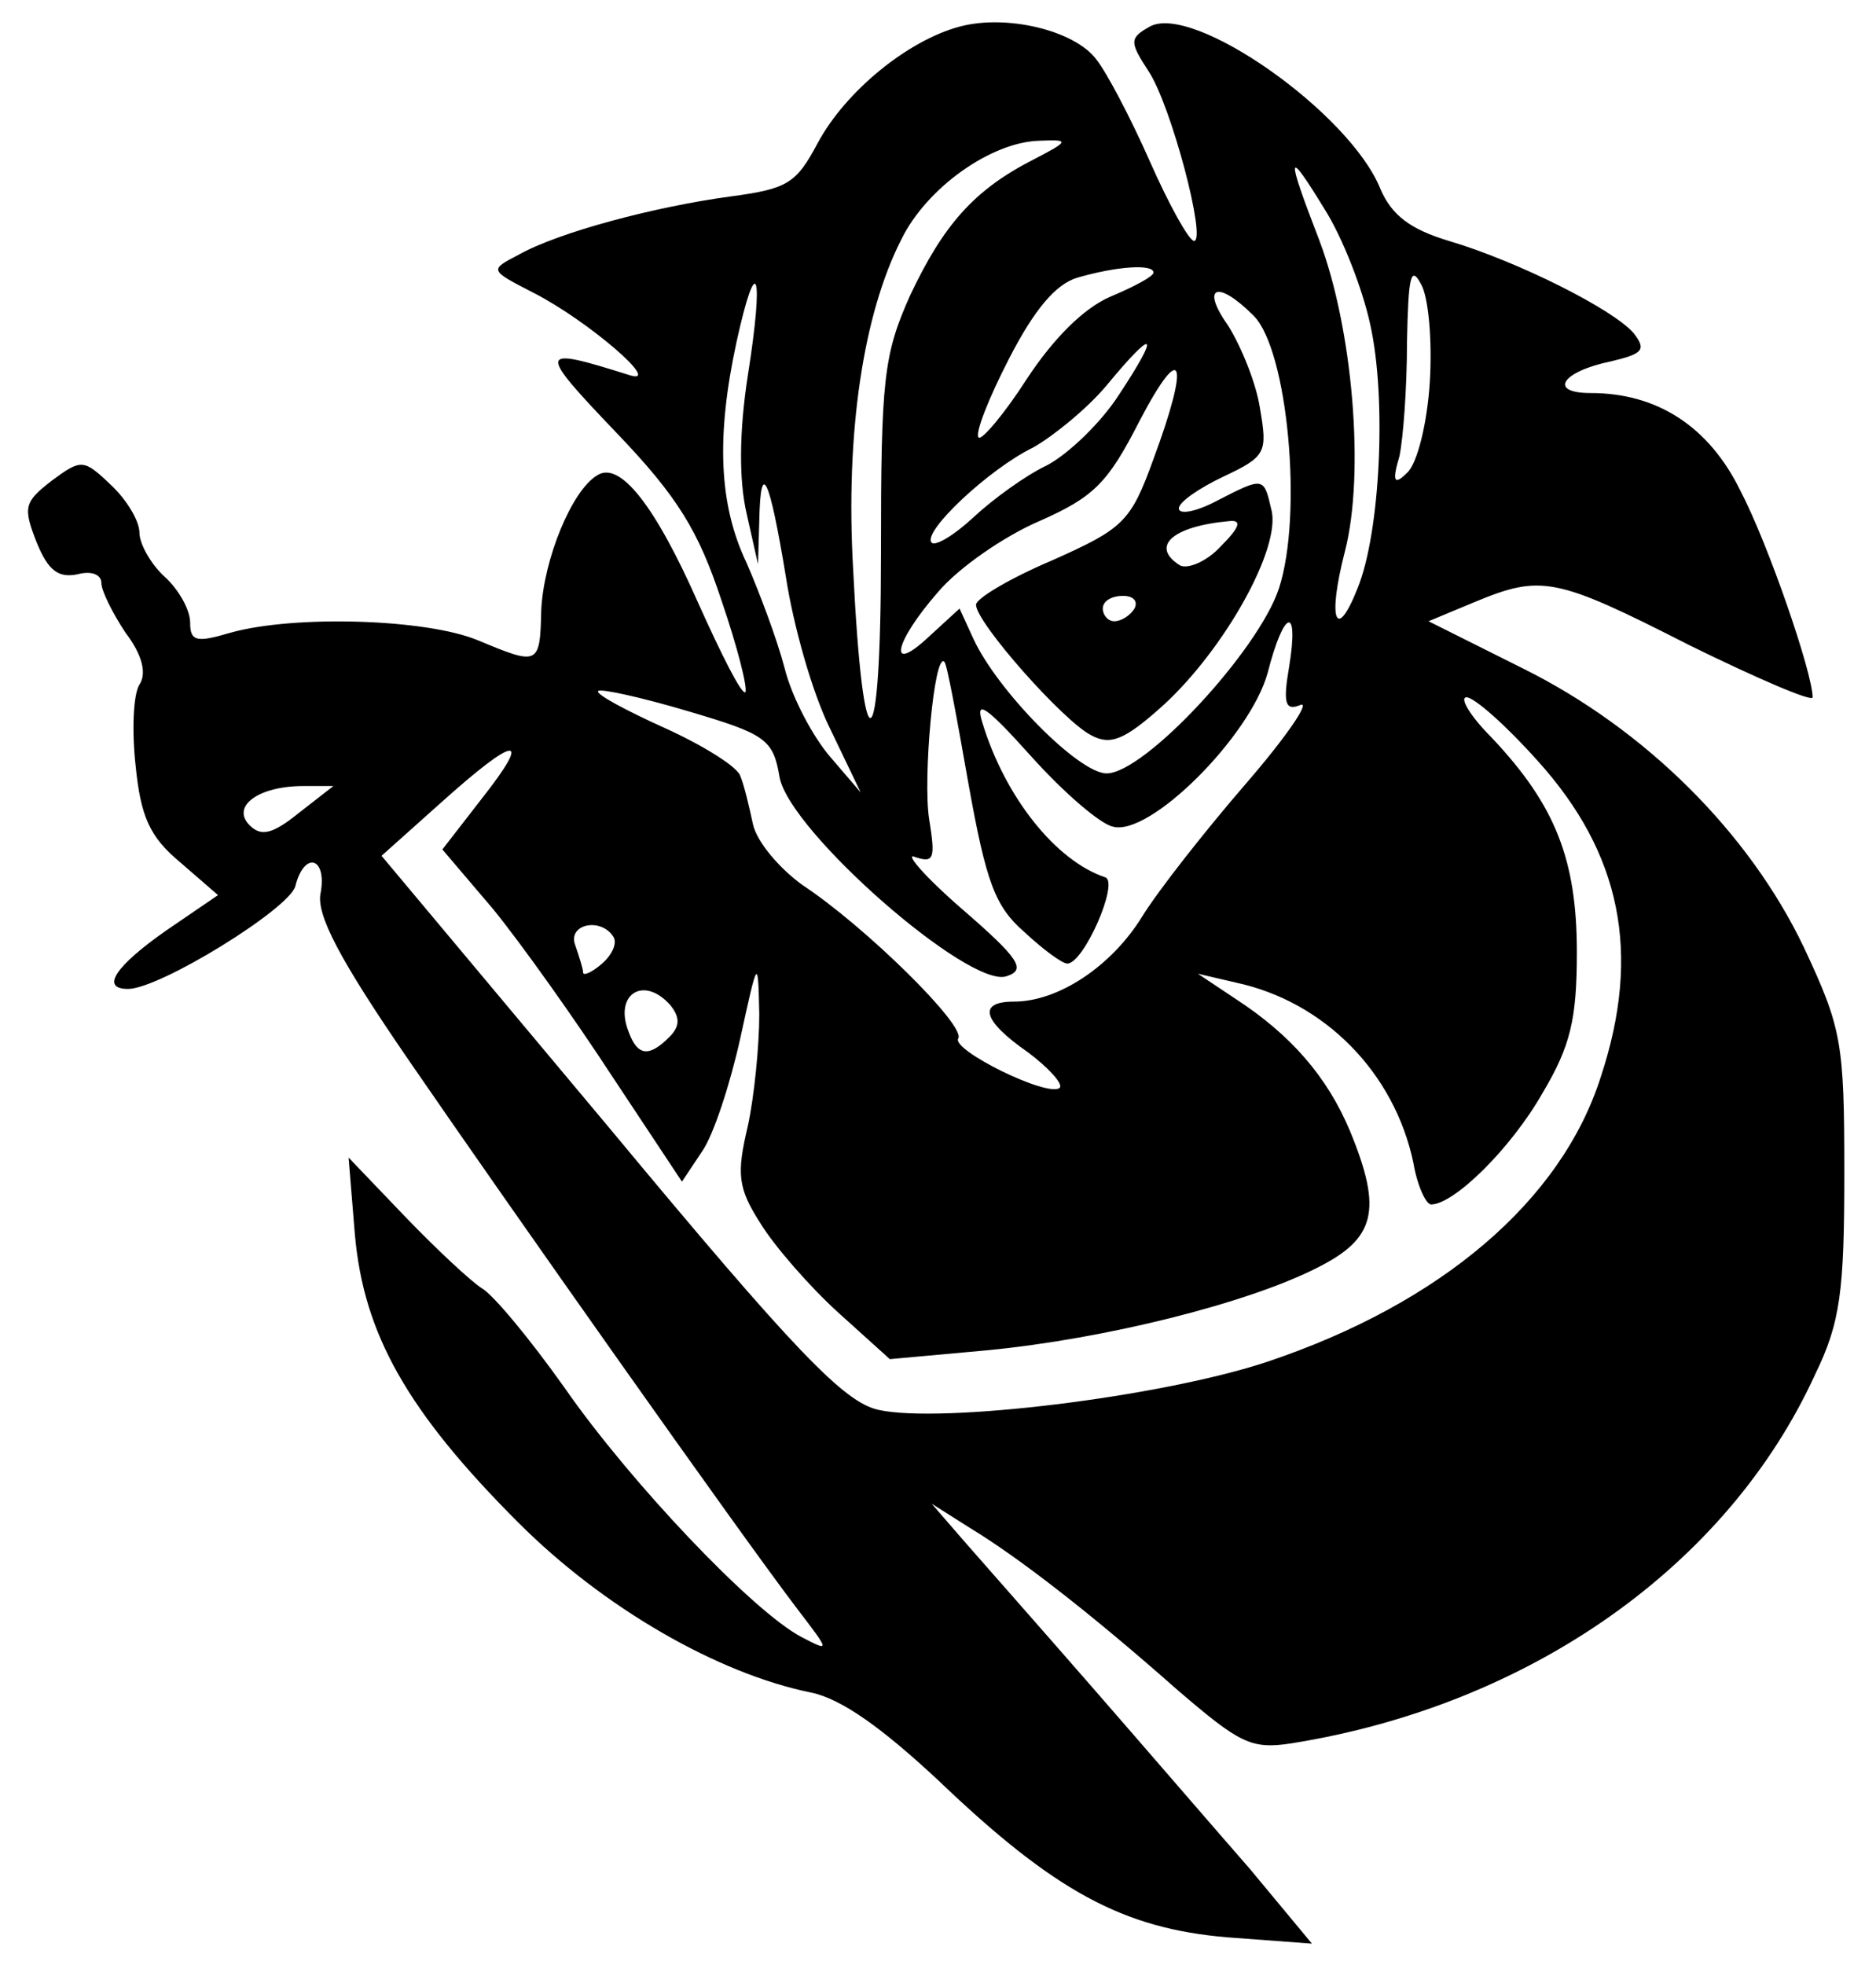 <?xml version="1.0" standalone="no"?>
<!DOCTYPE svg PUBLIC "-//W3C//DTD SVG 20010904//EN"
 "http://www.w3.org/TR/2001/REC-SVG-20010904/DTD/svg10.dtd">
<svg version="1.0" xmlns="http://www.w3.org/2000/svg"
 width="148pt" height="155pt" viewBox="0 0 148 155"
 preserveAspectRatio="xMidYMid meet">

<g transform="translate(0,155) scale(0.1,-0.1)"
fill="#000000" stroke="none">
<path d="M757 1529 c-41 -11 -90 -51 -112 -92 -17 -32 -24 -36 -69 -42 -59 -8
-135 -28 -167 -46 -23 -12 -23 -12 12 -30 43 -22 102 -73 76 -65 -73 23 -74
21 -11 -45 49 -51 65 -78 83 -132 13 -38 21 -70 19 -73 -3 -2 -19 30 -37 70
-34 77 -62 113 -80 101 -20 -12 -42 -66 -44 -106 -1 -44 -2 -44 -50 -24 -41
17 -145 20 -195 6 -27 -8 -32 -7 -32 8 0 10 -9 26 -20 36 -11 10 -20 26 -20
35 0 9 -10 26 -23 38 -21 20 -23 20 -46 3 -22 -17 -23 -21 -12 -49 9 -22 17
-28 32 -25 11 3 19 0 19 -7 0 -6 9 -24 19 -39 13 -17 17 -32 11 -41 -5 -8 -6
-37 -3 -64 4 -40 11 -56 35 -76 l30 -26 -41 -28 c-40 -28 -52 -46 -30 -46 25
0 127 63 132 81 7 28 25 23 20 -5 -4 -17 15 -53 70 -133 79 -115 261 -373 306
-432 26 -34 26 -34 3 -22 -38 20 -135 122 -187 197 -27 38 -56 73 -65 78 -8 5
-35 30 -60 56 l-45 47 5 -61 c7 -78 41 -139 129 -227 67 -67 157 -119 231
-134 24 -5 56 -28 100 -69 92 -88 146 -117 228 -124 l67 -5 -49 59 c-28 32
-84 97 -125 144 -41 47 -86 98 -100 114 l-26 30 30 -19 c38 -23 95 -67 164
-128 49 -42 58 -47 90 -42 188 30 344 140 413 291 20 41 23 66 23 159 0 103
-2 114 -32 178 -43 90 -125 172 -222 220 l-74 37 36 15 c53 22 64 20 170 -34
53 -26 97 -45 97 -41 0 19 -35 121 -57 163 -25 51 -66 77 -118 77 -34 0 -23
17 16 25 25 6 28 9 18 22 -16 19 -92 57 -146 73 -30 9 -45 20 -54 41 -24 60
-148 147 -182 128 -16 -9 -16 -12 -1 -35 18 -27 46 -134 36 -134 -4 0 -20 29
-35 63 -15 34 -34 70 -42 80 -17 23 -71 36 -108 26z m58 -105 c-47 -24 -71
-52 -97 -107 -21 -47 -23 -66 -23 -204 0 -167 -14 -174 -22 -11 -6 107 8 200
38 259 20 41 71 77 109 78 24 1 24 0 -5 -15z m266 -130 c13 -58 8 -164 -10
-208 -17 -43 -24 -25 -10 29 16 62 6 176 -20 245 -27 70 -26 74 4 25 14 -22
30 -63 36 -91z m-171 41 c0 -3 -15 -11 -34 -19 -21 -9 -45 -33 -66 -65 -18
-28 -36 -49 -38 -46 -3 3 8 31 24 62 20 39 37 59 54 64 31 9 60 11 60 4z m218
-86 c-2 -33 -10 -65 -18 -72 -10 -10 -12 -7 -6 13 3 14 6 54 6 90 1 52 3 61
11 46 6 -10 9 -45 7 -77z m-538 5 c-7 -45 -7 -83 -1 -109 l9 -40 1 34 c1 50 8
35 21 -44 6 -39 21 -92 35 -120 l24 -50 -24 28 c-13 15 -30 46 -36 70 -6 23
-20 60 -30 83 -22 46 -24 100 -8 174 16 73 22 56 9 -26z m399 47 c27 -27 39
-157 20 -215 -16 -49 -106 -146 -136 -146 -22 0 -86 65 -105 106 l-11 24 -24
-22 c-33 -31 -28 -5 7 35 16 19 52 44 80 56 43 19 54 30 79 79 34 65 40 48 11
-30 -18 -50 -24 -55 -80 -80 -33 -14 -60 -30 -60 -35 0 -14 69 -92 91 -103 15
-8 26 -4 57 24 48 44 93 124 85 154 -6 26 -6 26 -43 7 -17 -9 -30 -11 -30 -6
0 5 16 16 35 25 34 16 35 19 29 54 -3 20 -15 49 -25 65 -22 31 -9 37 20 8z
m-106 -62 c-14 -22 -40 -47 -57 -56 -17 -8 -43 -27 -58 -41 -15 -14 -30 -23
-33 -20 -8 8 45 58 80 75 16 9 43 31 58 49 38 46 43 43 10 -7z m80 -120 c-11
-12 -26 -18 -32 -15 -24 15 -6 31 39 35 10 1 8 -5 -7 -20z m-68 -49 c-3 -5
-10 -10 -16 -10 -5 0 -9 5 -9 10 0 6 7 10 16 10 8 0 12 -4 9 -10z m122 -46
c-5 -29 -3 -35 9 -30 8 3 -11 -25 -43 -62 -32 -37 -69 -84 -82 -105 -24 -39
-66 -67 -101 -67 -29 0 -25 -15 11 -40 16 -12 28 -25 25 -28 -9 -8 -86 30 -80
39 6 10 -73 88 -123 121 -18 13 -36 34 -39 48 -3 14 -7 31 -10 38 -2 7 -29 24
-60 38 -31 14 -55 27 -52 29 2 2 34 -5 71 -16 61 -18 67 -22 72 -52 8 -43 150
-167 179 -157 16 5 10 14 -35 53 -30 26 -46 45 -37 41 15 -5 16 -1 11 30 -5
32 4 132 12 124 2 -1 10 -45 19 -96 14 -78 21 -97 44 -117 15 -14 30 -25 34
-25 13 0 41 64 30 68 -39 13 -79 63 -97 122 -6 19 3 13 38 -26 26 -29 55 -54
65 -56 29 -8 108 71 122 121 13 51 25 54 17 5z m196 -74 c66 -73 82 -152 50
-249 -31 -98 -126 -179 -263 -225 -84 -28 -258 -49 -307 -38 -27 6 -65 45
-212 222 l-180 215 47 42 c59 53 73 55 32 3 l-31 -40 40 -47 c22 -27 64 -86
94 -132 l55 -83 16 24 c9 13 22 53 30 89 14 64 14 64 15 19 0 -25 -4 -65 -9
-88 -9 -38 -8 -49 10 -77 11 -18 39 -50 61 -70 l41 -37 77 7 c93 9 205 37 260
65 46 23 52 45 26 108 -18 43 -47 76 -90 104 l-30 20 30 -7 c70 -15 125 -71
140 -142 3 -18 10 -33 14 -33 18 0 63 44 88 88 22 37 27 58 27 111 0 73 -17
116 -67 169 -17 17 -26 32 -20 32 6 0 31 -22 56 -50z m-977 -41 c-21 -17 -30
-19 -39 -10 -15 15 7 31 42 31 l24 0 -27 -21z m248 -98 c3 -5 -1 -14 -9 -21
-8 -7 -15 -10 -15 -7 0 3 -3 12 -6 21 -7 17 20 23 30 7z m45 -54 c8 -10 7 -17
-1 -25 -16 -16 -25 -15 -32 4 -12 30 12 45 33 21z"/>
</g>
</svg>
